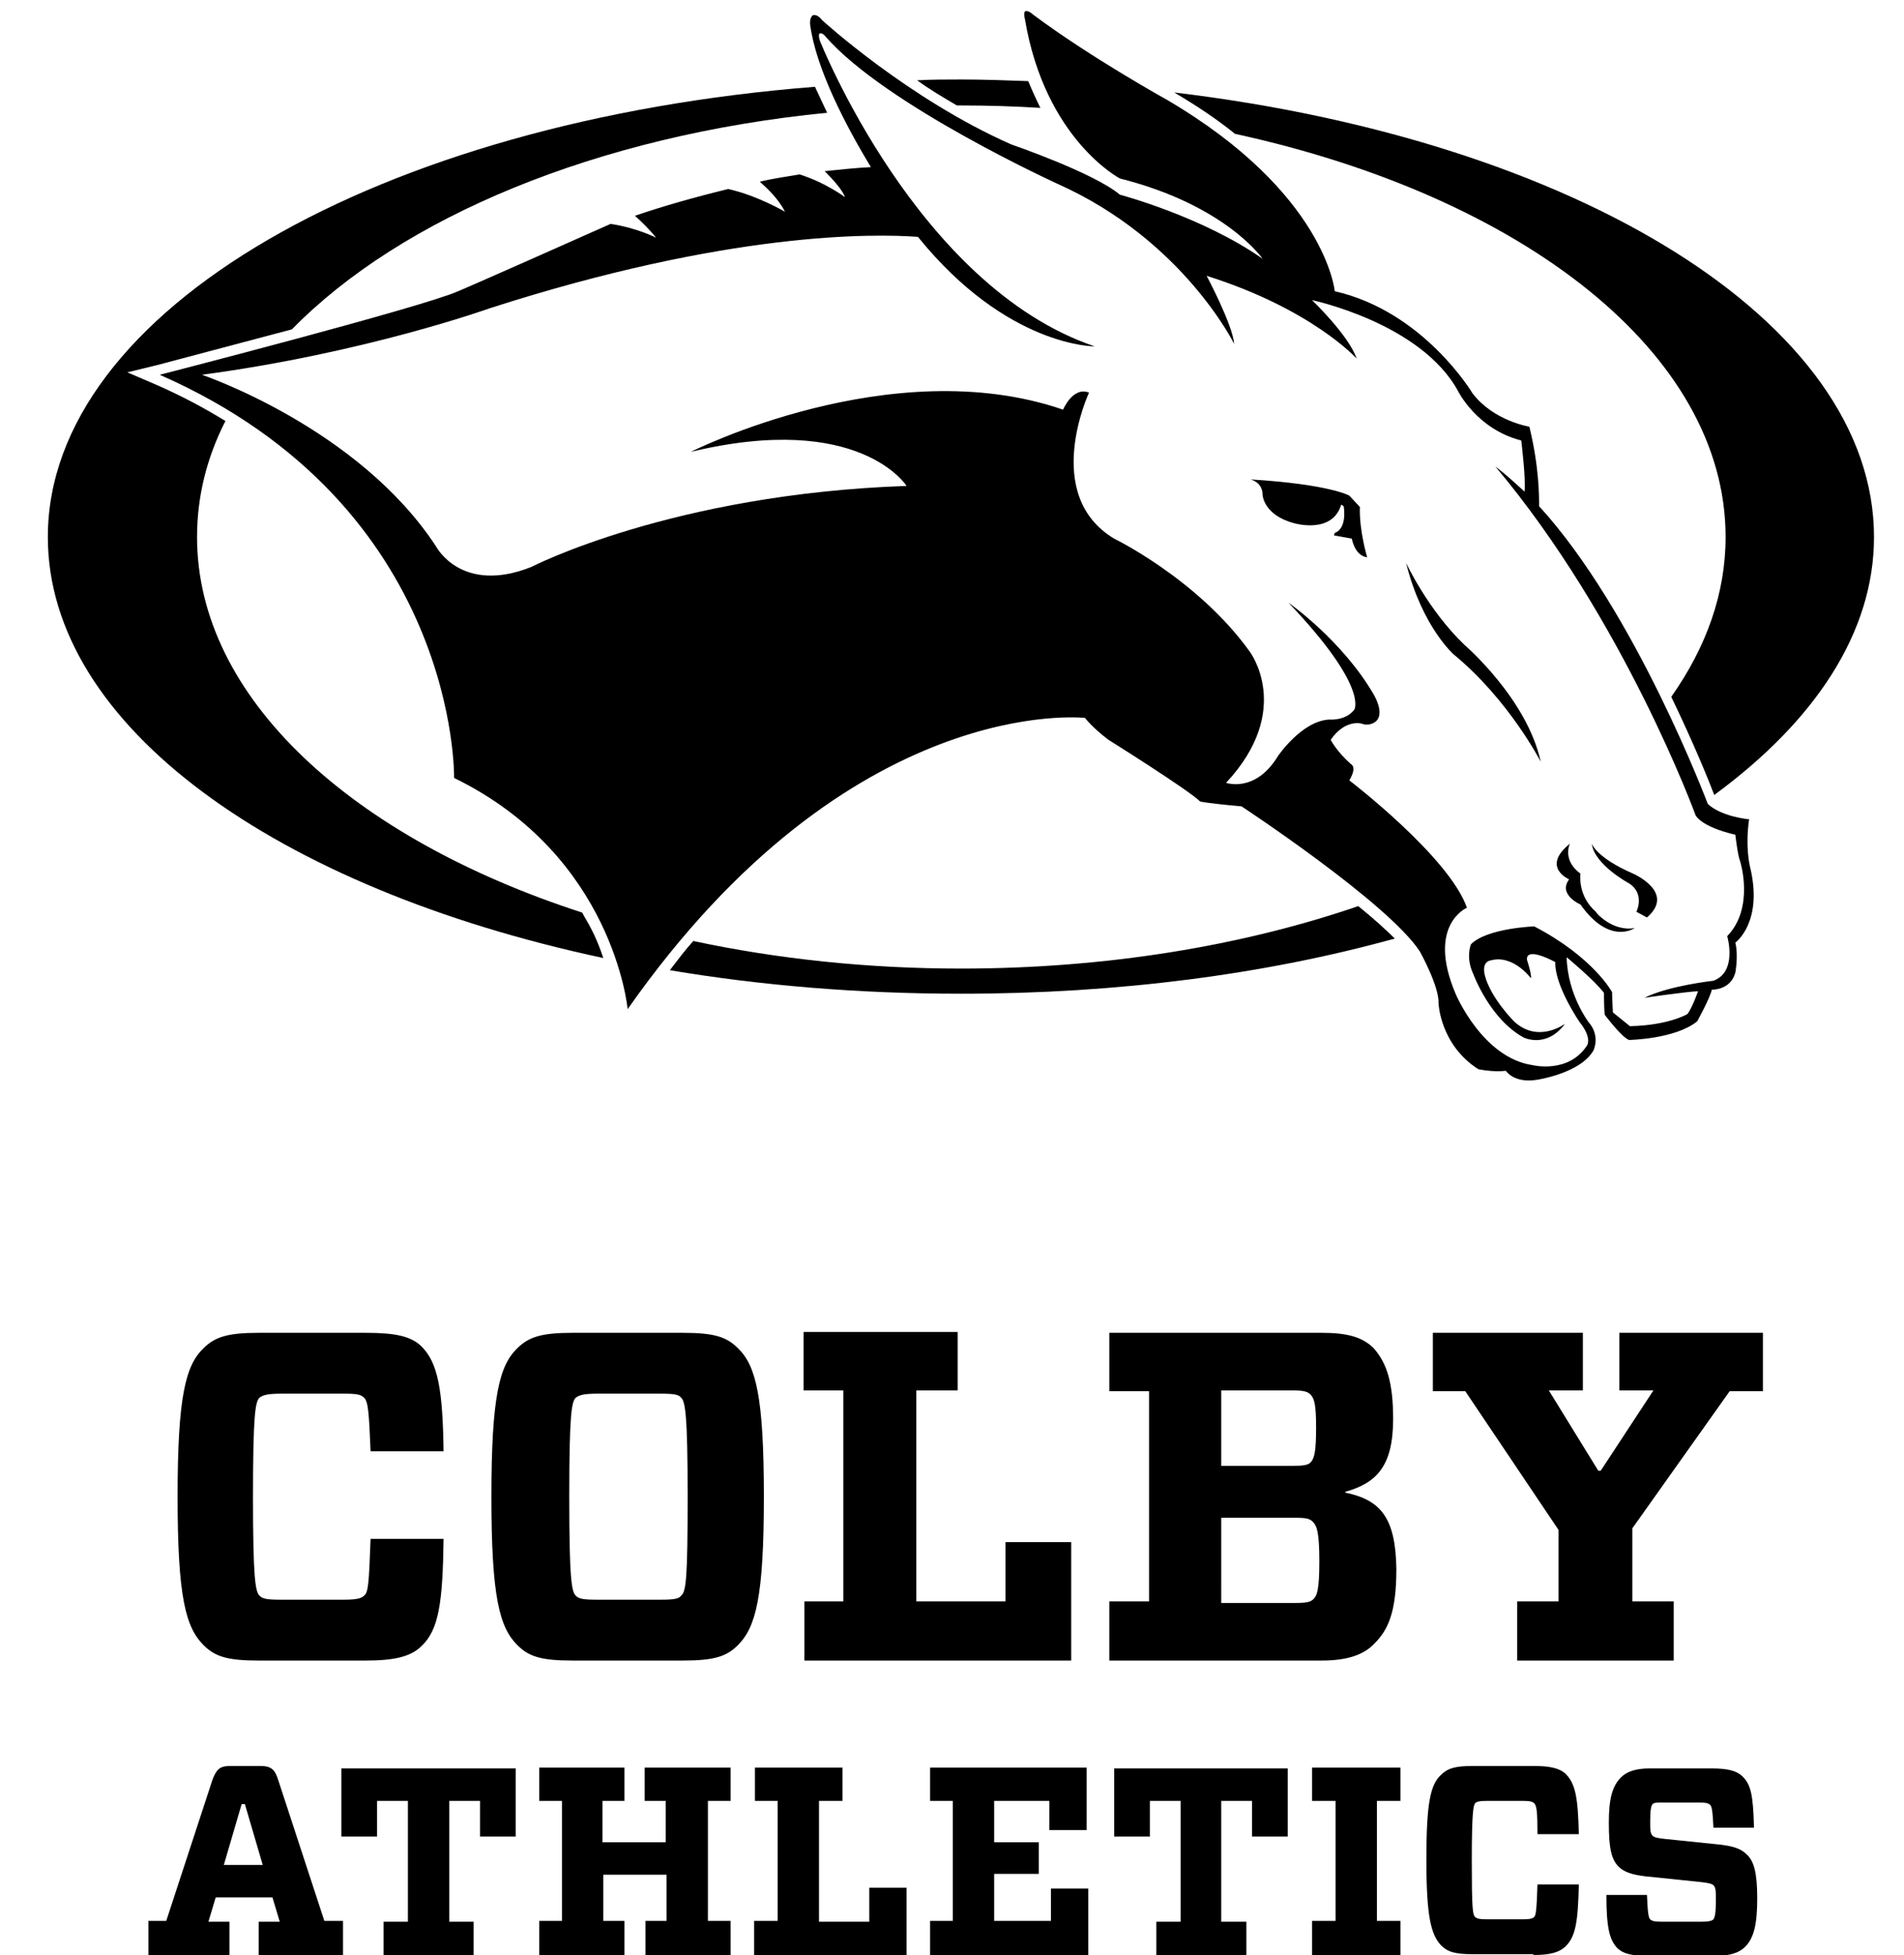 <svg class="colby-athletics-svg" viewBox="0 0 234.8 241" width="234.8" height="241">
	<title>Colby College Athletics</title>
	<style>.colby-athletics-svg { width: 235px; height: 241px; } .colby-athletics-svg path { fill: #002878; fill: #002878; } .colby-athletics-svg .fill-transparent {fill: white; }</style>
	<g class="colby-athletics-svg__mule">
		<path fill="currentColor" d="M118,13c0.2,0,0.3,0,0.5,0c3.3,0,6.6,0.1,9.8,0.3c-0.5-1-1-2.1-1.5-3.3c-2.8-0.1-5.5-0.2-8.3-0.2
					c-1.8,0-3.6,0-5.4,0.1C114.6,11,116.3,12,118,13z"/>
		<path
			fill="currentColor"
			d="M72.8,114.3c-0.3-0.6-0.7-1.2-1-1.8C43.4,103.3,24.3,86,24.3,66.2c0-5,1.2-9.8,3.5-14.3
					c-2.6-1.6-5.4-3.1-8.6-4.5l-3.5-1.5l3.7-0.9c3.8-1,10.2-2.7,16.6-4.4c13.5-13.8,37.6-23.9,66-26.7c-0.5-1.1-1-2.1-1.5-3.2
					C46.9,14.9,5.9,38.2,5.9,66.2c0,23.3,28.2,43.3,68.5,51.9C74,116.9,73.5,115.6,72.8,114.3z"/>
		<path fill="currentColor" d="M167.5,111.7c-14.3,4.9-31.1,7.7-49,7.7c-11.6,0-22.7-1.2-33-3.4c-1,1.1-1.9,2.3-2.9,3.6
					c11.3,1.9,23.4,2.9,35.9,2.9c19.4,0,37.6-2.4,53.5-6.8C171,114.7,169.6,113.4,167.5,111.7z"/>
		<path fill="currentColor" d="M144.8,11.4c2.9,1.7,5.4,3.4,7.5,5.1c35.4,7.7,60.5,27,60.5,49.7c0,7-2.4,13.6-6.7,19.7
					c2.8,5.8,4.7,10.5,5.3,12.1c12.4-9.1,19.7-20,19.7-31.8C231.1,39.6,194.3,17.3,144.8,11.4z"/>
		<path
			fill="currentColor"
			d="M56,95.9c19.7,9.6,21.4,28.5,21.4,28.5c27.5-39.2,56.4-35.9,56.4-35.9
				s0.9,1.2,2.9,2.7c0,0,9.9,6.2,11.3,7.6c0,0,0.6,0.2,5.1,0.6c0,0,18.1,11.9,22,17.9c0,0,2.4,4.3,2.3,6.4c0,0,0.2,5.1,4.9,8.1
				c0,0,1.8,0.4,3.4,0.2c0,0,1,1.6,3.9,1.1c0,0,5.3-0.8,6.9-3.6c0,0,0.9-1.8-0.6-3.5c0,0-2.6-3.4-2.7-8c0,0,3.5,2.9,4.6,4.4
				c0,0,0,2.1,0.1,2.7c0,0,2.1,2.8,3,3.1c0,0,5.7-0.1,8.4-2.3c0,0,1.6-2.9,1.8-3.9c0,0,2.3,0.1,2.9-2.1c0,0,0.4-2.1,0-3.7
				c0,0,3.5-2.5,1.8-9.4c0,0-0.6-2.4-0.1-5.8c0,0-3.4-0.3-5.1-1.9c0,0-8.9-23.7-20.8-36.7c0-1.3,0-4.9-1.2-9.8c0,0-4.4-0.7-7-4.1
				c0,0-6-10.1-17-12.6c0,0-1.1-12.1-20.7-23.6c0,0-9.4-5.2-16.5-10.5c0,0-0.6-0.6-1-0.4c0,0-0.2,0.2,0,1
				c2.5,14.8,11.7,19.6,11.7,19.6c13.1,3.3,17.6,9.9,17.6,9.9c-7.4-5.2-17.6-7.9-17.6-7.9c-3.2-2.7-13.4-6.2-13.4-6.2
				c-12.7-5.6-23.3-15.3-23.3-15.3c-0.7-0.9-1.2-0.6-1.2-0.6c-0.4,0.4-0.3,1.1-0.3,1.1c0.7,5.4,4.4,12.5,7.5,17.6
				c-1.9,0.1-3.8,0.3-5.7,0.5c0.9,0.9,2.2,2.3,2.5,3.2c0,0-2.4-1.8-5.6-2.8c-1.7,0.3-3.3,0.5-4.9,0.9c0.9,0.8,2.3,2.1,3.1,3.7
				c0,0-3.4-2-7-2.8c-4.1,1-8,2.1-11.5,3.3c0.8,0.7,2,1.9,2.6,2.7c0,0-2.3-1.2-5.6-1.7c-17.3,7.7-18.8,8.3-18.8,8.3
				C52,37.9,19.7,46.2,19.7,46.2C56.6,62.4,56,95.9,56,95.9 M24.9,46.2C45.1,43.5,60.4,38,60.4,38c29.5-9.5,47.4-9.2,52.8-8.8
				C124.2,42.8,135,42.7,135,42.7C113.1,35.3,101.1,5,101.1,5c-0.3-1,0.1-0.9,0.1-0.9c0.3,0,0.6,0.4,0.6,0.4
				c7.4,8.5,28.7,18.2,28.7,18.2c15.4,6.9,21.7,19.7,21.7,19.7c-0.2-2.4-3.4-8.4-3.4-8.4c13,4.1,18.5,10.2,18.5,10.2
				c-1-2.9-5.5-7.2-5.5-7.2s13.4,2.8,18,11.2c0,0,2.3,4.7,7.8,6.1c0,0,0.6,4.9,0.4,6.3c-1.2-1.1-2.4-2.2-3.6-3.1
				c15.9,18.9,24.7,43,24.7,43s0.6,1.4,4.9,2.4c0,0,0.3,2.6,0.6,3.3c0,0,1.8,5.7-1.6,9.2c0,0,1.3,4.4-1.7,5.5c0,0-5.5,0.6-8.5,2.1
				c0,0,5.5-0.8,6.6-0.8c0,0-0.7,2-1.3,2.8c0,0-2.3,1.4-7.1,1.5l-2.1-1.7c0,0-0.1-1.9-0.1-2.5c0,0-2.3-4.3-9.6-8.1
				c0,0-5.8,0.2-7.8,2.2c0,0-0.7,1.6,0.3,3.7c0,0,2,5.5,6.2,7.8c0,0,2.8,1.4,5.1-1.7c0,0-3.3,2.5-6.3-0.3c0,0-2.9-2.9-3.6-5.7
				c-0.4-1.7,0.7-1.8,0.7-1.8c2.8-0.8,5,2.2,5,2.2c0.1-0.5-0.5-2.3-0.5-2.3c-0.1-1.7,3.5,0.3,3.5,0.3c-0.1,2.9,3,7.4,3,7.4
				c1.6,2,0.9,2.9,0.9,2.9c-2.3,3.5-6.7,2.4-6.7,2.4c-6.2-0.9-9.5-8.8-9.5-8.8c-3.6-8.5,1.4-10.6,1.4-10.6
				c-2.2-6.3-14.5-15.7-14.5-15.7c1-1.7,0.2-2,0.2-2c-1.8-1.6-2.5-3-2.5-3c1.8-2.6,3.8-2,3.8-2c1.1,0.4,1.8-0.3,1.8-0.3
				c1.1-1-0.3-3.3-0.3-3.3c-3.9-6.7-10.5-11.3-10.5-11.3c10,10.5,8.1,13.2,8.1,13.2c-1.1,1.4-3.1,1.2-3.1,1.2
				c-3.4,0.2-6.3,4.5-6.3,4.5c-2.8,4.6-6.4,3.3-6.4,3.3c8.4-9,2.9-16.2,2.9-16.2c-6.4-8.9-16.7-13.9-16.7-13.9c-9-5.4-3.1-18-3.1-18
				c-2-0.8-3.2,2.1-3.2,2.1c-21.2-7.3-45.9,5.2-45.9,5.2c20.8-5,26.6,4.2,26.6,4.2c-28.9,1-46.3,10-46.3,10
				c-8.6,3.4-11.7-2.5-11.7-2.5C44.2,52.7,24.9,46.2,24.9,46.2"/>
		<path fill="currentColor" d="M203.1,113.1l-1.3-0.7c0,0,1.1-2.2-0.9-3.5c0,0-4.3-2.3-4.6-4.9
				c0,0,0.5,1.7,5.1,3.7C201.4,107.7,206.7,110,203.1,113.1"/>
		<path fill="currentColor" d="M201.6,114.4c0,0-3.1,2.2-6.7-2.9c0,0-2.8-1.2-1.4-3.1
				c0,0-3.5-1.5,0.1-4.4c0,0-1,2,1.3,3.7c0,0-0.4,2.7,1.9,4.7C196.7,112.4,198.8,114.9,201.6,114.4"/>
		<path fill="currentColor" d="M173.4,69.4c0,0,2.7,5.8,7.2,10.1c0,0,7.7,6.6,9.4,14.4
				c0,0-3.9-7.6-10.7-13.2C179.4,80.8,175.4,77.4,173.4,69.4"/>
		<path
			fill="currentColor"
			d="M168.6,68.7c0,0-1-3.3-0.9-6.2l-1.3-1.4c0,0-2.4-1.4-12.2-2
				c0,0,1.5,0.3,1.5,1.9c0,0,0.1,2.5,3.9,3.5c0,0,4.7,1.4,5.8-2.3l0.3,0.2c0,0,0.5,2.7-1.1,3.3l-0.1,0.3l2.2,0.4
				C166.7,66.3,167,68.5,168.6,68.7"/>
		<path
			class="fill-transparent"
			d="M121,76.3c0,0,3.8,0.6,5.2,3.7c0,0.1,0.1,0.2,0.1,0.3c0,0,0,0,0,0v0
				c2.6,6.5,5.7,6.5,5.7,6.5c-8.9-11.7-1.6-32.6-1.6-32.6c-4.5,5.8-5.4,14-5.4,14c-39-2.3-54.5,21-54.5,21
				C94,75.1,112.9,75.3,121,76.3"/>
	</g>
	<g class="colby-athletics-svg__colby-athletics">
		<path
			class="colby-athletics-svg__colby"
			fill="currentColor"
			d="M216.7,234c0-3.1-0.4-4.6-1.3-5.4c-0.7-0.7-1.6-1-3.2-1.2l-6.8-0.7c-1-0.1-1.4-0.2-1.6-0.4
				c-0.3-0.3-0.3-0.7-0.3-1.8c0-1.3,0.1-1.9,0.3-2.1c0.2-0.2,0.5-0.2,1.4-0.2h4.3c0.9,0,1.2,0.1,1.4,0.3c0.2,0.2,0.3,0.7,0.4,2.8h5
				c-0.1-4.1-0.4-5.3-1.4-6.3c-0.7-0.7-1.8-1-3.8-1h-7.7c-1.7,0-2.8,0.4-3.5,1.1c-1.1,1.1-1.5,2.7-1.5,5.6c0,3.1,0.3,4.5,1.2,5.4
				c0.7,0.7,1.7,1,3.3,1.2l6.8,0.7c0.9,0.1,1.4,0.2,1.6,0.4c0.3,0.3,0.3,0.7,0.3,1.9c0,1.4-0.1,2-0.3,2.3c-0.2,0.2-0.6,0.3-1.6,0.3
				H205c-1,0-1.3-0.1-1.5-0.3c-0.2-0.2-0.3-0.7-0.4-3h-5c0,4.1,0.4,5.5,1.3,6.5c0.8,0.8,1.9,1,3.9,1h8.3c1.8,0,2.9-0.4,3.6-1.1
				C216.3,238.9,216.7,237.2,216.7,234 M189.1,241c2,0,3.2-0.3,4-1.1c1.2-1.2,1.5-3,1.6-7.6h-5.1c-0.1,3.2-0.2,3.8-0.4,4
				c-0.2,0.2-0.5,0.3-1.4,0.3h-4.4c-1,0-1.3-0.1-1.5-0.3c-0.3-0.3-0.4-1.1-0.4-7c0-5.9,0.2-6.7,0.4-7c0.2-0.2,0.5-0.3,1.5-0.3h4.4
				c0.9,0,1.2,0.1,1.4,0.3c0.3,0.3,0.4,1,0.4,3.8h5.1c-0.1-4.4-0.4-6.2-1.6-7.4c-0.7-0.7-1.9-1-3.9-1h-7.6c-2.2,0-3.1,0.3-3.9,1.1
				c-1.3,1.2-1.8,3.4-1.8,10.5c0,7.1,0.6,9.2,1.8,10.5c0.8,0.8,1.7,1.1,3.9,1.1H189.1z M169.8,236.8V222h2.9v-4.1h-10.9v4.1h2.9
				v14.8h-2.9v4.2h10.9v-4.2H169.8z M150.6,236.8V222h3.8v4.4h4.4v-8.4h-21.4v8.4h4.4V222h3.8v14.9h-3v4.2h11.1v-4.2H150.6z
				 M117.5,222v14.8h-2.8v4.2h19.5v-8.2h-4.6v4h-7v-5.8h5.5v-3.9h-5.5V222h6.8v3.6h4.6v-7.7h-19.3v4.1H117.5z M95.8,236.8h-2.8v4.2
				h18.8v-8.3h-4.6v4.2H101V222h2.9v-4.1H93.1v4.1h2.8V236.8z M87.3,222h2.8v-4.1H79.5v4.1h2.6v5.1h-7.8V222H77v-4.1H66.5v4.1h2.8
				v14.8h-2.8v4.2H77v-4.2h-2.6v-5.7h7.8v5.7h-2.6v4.2h10.5v-4.2h-2.8V222z M55.4,236.8V222h3.8v4.4h4.4v-8.4H42.1v8.4h4.4V222h3.8
				v14.9h-3v4.2h11.1v-4.2H55.4z M29.8,222.4h0.4l2.2,7.5h-4.8L29.8,222.4z M28.3,241v-4.1h-2.6l0.9-3h7l0.9,3h-2.6v4.1h10.4v-4.2
				H40l-5.7-17.4c-0.4-1.3-0.9-1.7-2.2-1.7h-3.7c-1.3,0-1.7,0.4-2.2,1.7l-5.7,17.4h-2.2v4.2H28.3z"/>
		<path
			class="colby-athletics-svg__athletics"
			fill="currentColor"
			d="M192.2,188.6v8.8h-5.1v7.3h19.3v-7.3h-5.1v-9l12-16.9h4.1v-7.2h-17.7v7.1h4.2l-6.5,9.9h-0.3
				l-6.1-9.9h4.2v-7.1h-18.5v7.2h4L192.2,188.6z M165.9,184v-0.1c3.9-1.1,5.9-3.2,5.9-9c0-4.5-0.8-6.9-2.4-8.7
				c-1.4-1.4-3.3-1.9-6.4-1.9h-26.2v7.2h4.9v25.9h-4.9v7.3h26.2c2.9,0,5.1-0.6,6.5-2.1c1.7-1.7,2.7-3.9,2.7-9.2
				C172.1,187,170.2,184.9,165.9,184 M150.6,187.1h9.1c1.4,0,1.8,0.1,2.2,0.5c0.5,0.5,0.8,1.3,0.8,4.9c0,3.5-0.3,4.2-0.7,4.6
				c-0.4,0.4-0.9,0.5-2.3,0.5h-9.1V187.1z M150.6,180.7v-9.3h8.9c1.4,0,1.8,0.2,2.1,0.5c0.5,0.5,0.7,1.3,0.7,4.1
				c0,2.9-0.2,3.8-0.7,4.3c-0.3,0.3-0.9,0.4-2.1,0.4H150.6z M104.1,197.4h-4.9v7.3h32.9v-14.6h-8.1v7.3h-11v-26h5.1v-7.2h-19v7.2
				h4.9V197.4z M70.2,184.5c0-10.3,0.3-11.7,0.8-12.2c0.4-0.3,0.9-0.5,2.7-0.5h7.7c1.7,0,2.3,0.1,2.6,0.5c0.5,0.5,0.8,2,0.8,12.2
				c0,10.2-0.2,11.7-0.8,12.2c-0.3,0.4-0.9,0.5-2.6,0.5h-7.7c-1.8,0-2.3-0.1-2.7-0.5C70.5,196.2,70.2,194.8,70.2,184.5 M70.6,164.3
				c-3.8,0-5.4,0.5-6.8,1.9c-2.2,2.1-3.2,5.9-3.2,18.3c0,12.4,1,16.1,3.2,18.3c1.4,1.4,2.9,1.9,6.8,1.9h13.6c3.9,0,5.4-0.5,6.8-1.9
				c2.2-2.2,3.2-5.9,3.2-18.3c0-12.4-1-16.2-3.2-18.3c-1.4-1.4-2.9-1.9-6.8-1.9H70.6z M45.1,204.7c3.6,0,5.6-0.5,6.9-1.8
				c2.1-2,2.6-5.3,2.7-13.2h-9c-0.2,5.7-0.3,6.6-0.8,7c-0.3,0.3-0.8,0.5-2.5,0.5h-7.7c-1.8,0-2.3-0.1-2.7-0.5
				c-0.5-0.5-0.8-2-0.8-12.2c0-10.3,0.3-11.7,0.8-12.2c0.4-0.3,0.9-0.5,2.7-0.5h7.7c1.6,0,2.1,0.1,2.5,0.5c0.5,0.5,0.6,1.7,0.8,6.6
				h9c-0.1-7.6-0.7-10.9-2.7-12.9c-1.3-1.3-3.3-1.7-6.9-1.7H31.9c-3.8,0-5.4,0.5-6.8,1.9c-2.2,2.1-3.2,5.9-3.2,18.3
				c0,12.4,1,16.1,3.2,18.3c1.4,1.4,2.9,1.9,6.8,1.9H45.1z"/>
	</g>
</svg>